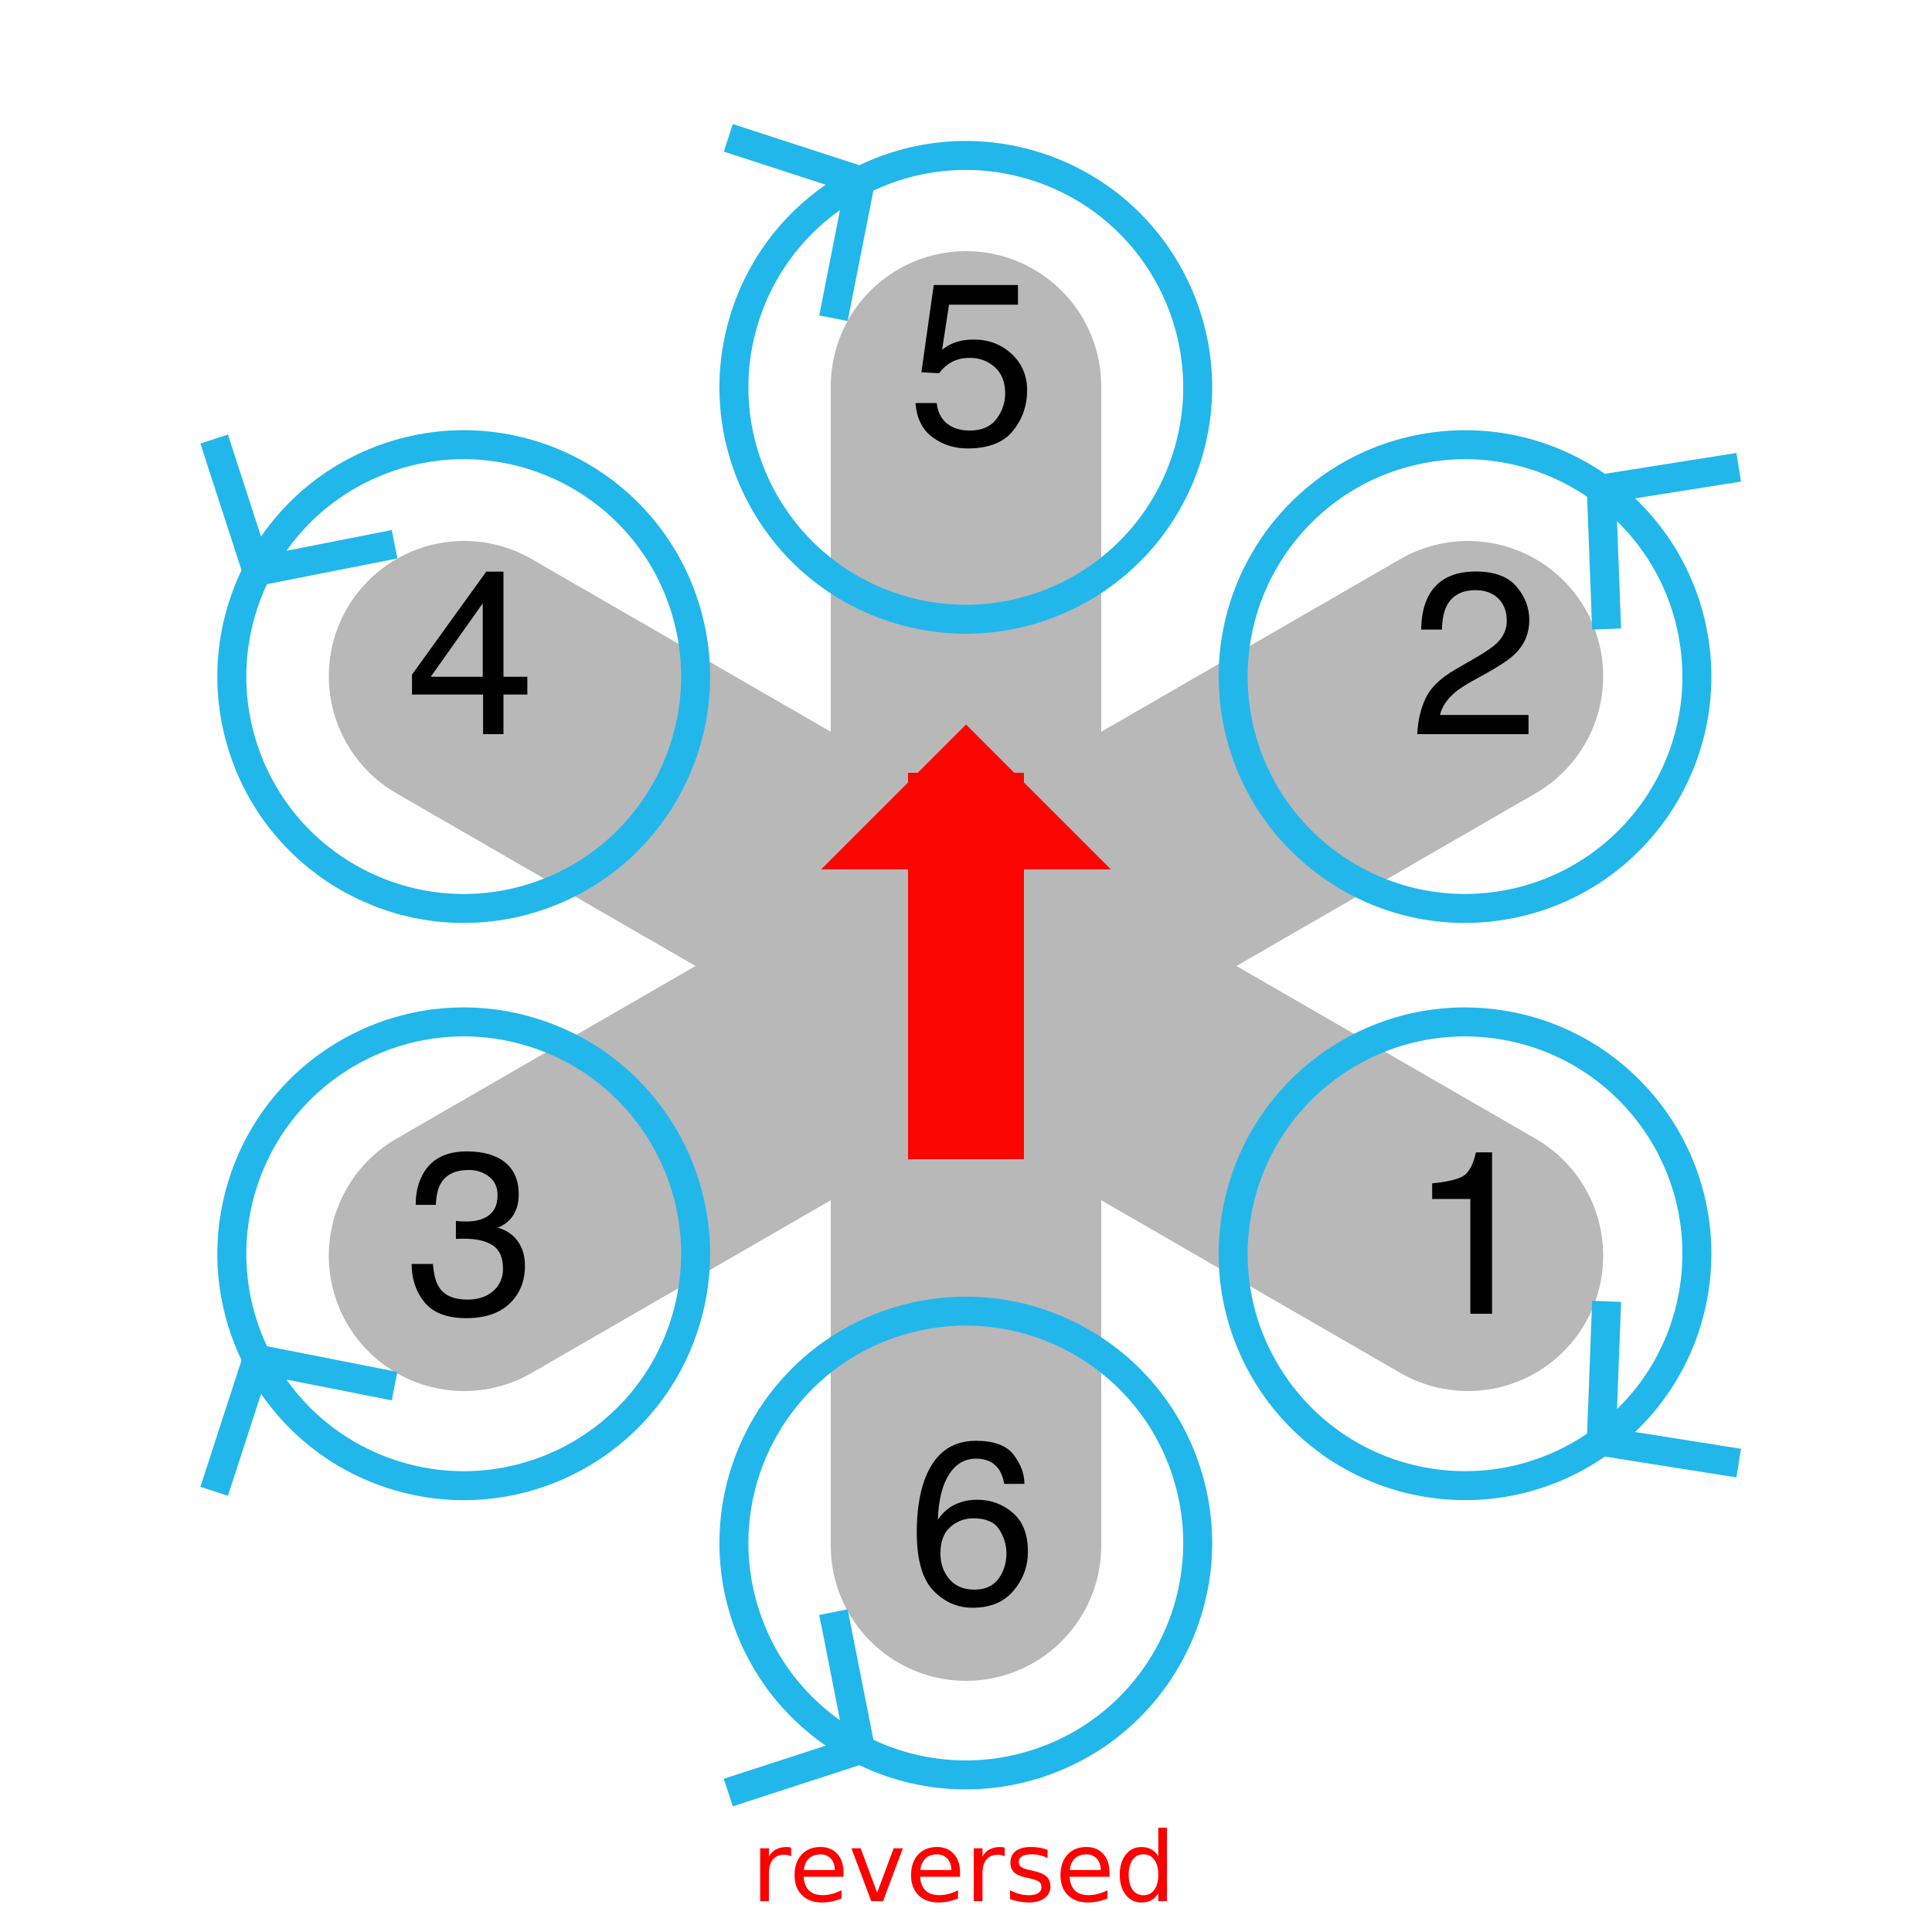 <svg height="200pt" viewBox="0 0 200 200" width="200pt" xmlns="http://www.w3.org/2000/svg" xmlns:xlink="http://www.w3.org/1999/xlink">
    <symbol id="glyph0-1" overflow="visible">
        <path d="m2.965-4.277c.141 1.203.699 2.035 1.676 2.496.5.234 1.078.352 1.734.352 1.25 0 2.176-.398 2.777-1.195.602-.797.902-1.68.902-2.648 0-1.172-.359-2.078-1.07-2.719-.715-.641-1.574-.961-2.574-.961-.727 0-1.348.141-1.871.422-.52.281-.961.672-1.328 1.172l-1.828-.105 1.277-9.035h8.719v2.039h-7.137l-.715 4.664c.391-.297.762-.52 1.113-.668.625-.258 1.348-.387 2.168-.387 1.539 0 2.844.496 3.914 1.488 1.07.992 1.605 2.25 1.605 3.773 0 1.586-.492 2.984-1.469 4.195-.98 1.211-2.547 1.816-4.695 1.816-1.367 0-2.578-.383-3.625-1.156-1.051-.77-1.641-1.949-1.766-3.543zm0 0"/>
    </symbol>
    <symbol id="glyph0-2" overflow="visible">
        <path d="m1.648-3.773c.52-1.07 1.531-2.043 3.039-2.918l2.25-1.301c1.008-.586 1.715-1.086 2.121-1.5.641-.648.961-1.391.961-2.227 0-.977-.293-1.75-.879-2.328-.586-.574-1.367-.859-2.344-.859-1.445 0-2.445.547-3 1.641-.297.586-.461 1.398-.492 2.438h-2.145c.023-1.461.293-2.652.809-3.574.914-1.625 2.527-2.438 4.84-2.438 1.922 0 3.324.52 4.215 1.559.887 1.039 1.328 2.195 1.328 3.469 0 1.344-.473 2.492-1.418 3.445-.547.555-1.527 1.227-2.941 2.016l-1.605.891c-.766.422-1.367.824-1.805 1.207-.781.68-1.273 1.434-1.477 2.262h9.164v1.992h-11.52c.078-1.445.375-2.703.898-3.773zm0 0"/>
    </symbol>
    <symbol id="glyph0-3" overflow="visible">
        <path d="m2.297-11.883v-1.617c1.523-.148 2.586-.398 3.188-.742.602-.348 1.051-1.172 1.348-2.469h1.664v16.711h-2.25v-11.883zm0 0"/>
    </symbol>
    <symbol id="glyph0-4" overflow="visible">
        <path d="m10.938-15.391c.738.973 1.109 1.973 1.109 3.004h-2.086c-.125-.664-.324-1.184-.598-1.559-.508-.703-1.277-1.055-2.309-1.055-1.18 0-2.117.547-2.812 1.633-.695 1.09-1.082 2.652-1.16 4.684.484-.711 1.094-1.242 1.828-1.594.672-.312 1.422-.469 2.25-.469 1.406 0 2.633.449 3.68 1.348 1.047.898 1.57 2.238 1.57 4.02 0 1.523-.496 2.871-1.488 4.051-.992 1.176-2.406 1.762-4.242 1.762-1.57 0-2.926-.598-4.066-1.785-1.141-1.191-1.711-3.199-1.711-6.02 0-2.086.254-3.855.762-5.309.977-2.781 2.762-4.172 5.355-4.172 1.875 0 3.184.484 3.918 1.461zm-1.578 12.828c.551-.746.824-1.625.824-2.641 0-.859-.246-1.68-.738-2.453-.492-.777-1.387-1.168-2.684-1.168-.906 0-1.699.301-2.387.902-.684.602-1.023 1.508-1.023 2.719 0 1.062.312 1.953.93 2.68.621.723 1.484 1.082 2.586 1.082 1.109 0 1.938-.371 2.492-1.121zm0 0"/>
    </symbol>
    <symbol id="glyph0-5" overflow="visible">
        <path d="m1.914-1.18c-.895-1.09-1.34-2.414-1.34-3.977h2.203c.094 1.086.297 1.875.609 2.367.547.883 1.535 1.324 2.965 1.324 1.109 0 2-.297 2.672-.891.672-.594 1.008-1.359 1.008-2.297 0-1.156-.352-1.965-1.062-2.426-.707-.461-1.688-.691-2.945-.691-.141 0-.281.004-.43.004-.145.004-.289.012-.438.02v-1.863c.219.023.402.039.551.047.148.008.309.012.48.012.789 0 1.438-.125 1.945-.375.891-.438 1.336-1.219 1.336-2.344 0-.836-.297-1.48-.891-1.934s-1.285-.68-2.074-.68c-1.406 0-2.379.469-2.918 1.406-.297.516-.465 1.25-.504 2.203h-2.086c0-1.25.25-2.312.75-3.188.859-1.562 2.371-2.344 4.535-2.344 1.711 0 3.035.383 3.973 1.141.938.762 1.406 1.867 1.406 3.312 0 1.031-.277 1.867-.832 2.508-.344.398-.789.711-1.336.938.883.242 1.57.711 2.07 1.398.496.691.742 1.539.742 2.539 0 1.602-.527 2.906-1.582 3.914-1.055 1.008-2.551 1.512-4.488 1.512-1.984 0-3.422-.543-4.32-1.637zm0 0"/>
    </symbol>
    <symbol id="glyph0-6" overflow="visible">
        <path d="m7.934-5.941v-7.605l-5.379 7.605zm.035 5.941v-4.102h-7.359v-2.062l7.688-10.664h1.781v10.887h2.473v1.84h-2.473v4.102zm0 0"/>
    </symbol>
    <g>
        <g>
            <path d="m100 40v120m51.961-90-103.922 60m103.922 0-103.922-60" style="fill:none;stroke:#b8b8b8;stroke-width:28;stroke-linecap:round;stroke-linejoin:round;stroke-miterlimit:10"/>
            <g>
                <use height="100%" width="100%" x="94" xlink:href="#glyph0-1" y="46"/>
            </g>
            <g>
                <use height="100%" width="100%" x="145.961" xlink:href="#glyph0-2" y="76"/>
            </g>
            <g>
                <use height="100%" width="100%" x="145.961" xlink:href="#glyph0-3" y="136"/>
            </g>
            <g>
                <use height="100%" width="100%" x="94" xlink:href="#glyph0-4" y="166"/>
            </g>
            <g>
                <use height="100%" width="100%" x="42.039" xlink:href="#glyph0-5" y="136"/>
            </g>
            <g>
                <use height="100%" width="100%" x="42.039" xlink:href="#glyph0-6" y="76"/>
            </g>
            <path d="m100 80v40" fill="none" stroke="#fa0500" stroke-linejoin="bevel" stroke-miterlimit="10" stroke-width="12"/>
            <path d="m100 75-15 15h30z" fill="#fa0500"/>
            <g fill="none" stroke="#22B7EB" stroke-miterlimit="10" stroke-width="3">
                <path d="m92.564 136.908c12.605-4.096 26.146 2.804 30.242 15.409 4.096 12.605-2.804 26.146-15.409 30.242-12.605 4.096-26.146-2.804-30.242-15.409-4.096-12.605 2.804-26.146 15.409-30.242m-3.478 44.207-13.694 4.449m13.694-4.449-2.807-14.227"/>
                <path d="m25.179 122.376c4.096-12.605 17.637-19.505 30.242-15.409 12.605 4.096 19.505 17.637 15.409 30.242-4.096 12.605-17.637 19.505-30.242 15.409-12.605-4.096-19.505-17.637-15.409-30.242m1.44 18.31-4.449 13.694m4.449-13.694 14.227 2.807"/>
                <path d="m25.179 77.456c-4.096-12.605 2.804-26.146 15.409-30.242 12.605-4.096 26.146 2.804 30.242 15.409 4.096 12.605-2.804 26.146-15.409 30.242-12.605 4.096-26.146-2.804-30.242-15.409m1.44-18.31-4.449-13.694m4.449 13.694 14.227-2.807"/>
                <path d="m92.564 62.924c-12.605-4.096-19.505-17.637-15.409-30.242 4.096-12.605 17.637-19.505 30.242-15.409 12.605 4.096 19.505 17.637 15.409 30.242-4.096 12.605-17.637 19.505-30.242 15.409m-3.478-44.207-13.694-4.449m13.694 4.449-2.807 14.227"/>
                <path d="m127.954 73.794c-2.073-13.091 6.859-25.386 19.95-27.459 13.091-2.073 25.386 6.859 27.459 19.95 2.073 13.091-6.859 25.386-19.95 27.459-13.091 2.073-25.386-6.859-27.459-19.95m37.814-23.169.547 14.491m-.547-14.491 14.221-2.252"/>
                <path d="m127.954 126.037c2.073-13.091 14.368-22.023 27.459-19.95 13.091 2.073 22.023 14.368 19.95 27.459-2.073 13.091-14.368 22.023-27.459 19.95-13.091-2.073-22.023-14.368-19.95-27.459m37.814 23.169.547-14.491m-.547 14.491 14.221 2.252"/>
            </g>
        </g>
        <g fill="#f00">
            <path d="m81.896 192.175q-.151-.088-.332-.127-.176-.044-.391-.044-.762 0-1.172.498-.405.493-.405 1.421v2.881h-.903v-5.469h.903v.85q.283-.498.737-.737.454-.244 1.104-.244.093 0 .205.015.112.01.249.034l.005.923z"/>
            <path d="m87.321 193.845v.439h-4.131q.059.928.557 1.416.503.483 1.396.483.518 0 1.001-.127.488-.127.967-.381v.85q-.483.205-.991.312-.508.107-1.03.107-1.309 0-2.075-.762-.762-.762-.762-2.061 0-1.343.723-2.129.728-.791 1.958-.791 1.104 0 1.743.713.645.708.645 1.929zm-.898-.264q-.01-.737-.415-1.177-.4-.439-1.064-.439-.752 0-1.206.425-.449.425-.518 1.196l3.203-.005z"/>
            <path d="m88.141 191.335h.952l1.709 4.59 1.709-4.59h.952l-2.051 5.469h-1.221z"/>
            <path d="m99.381 193.845v.439h-4.131q.059.928.557 1.416.503.483 1.396.483.518 0 1.001-.127.488-.127.967-.381v.85q-.483.205-.991.312-.508.107-1.03.107-1.309 0-2.075-.762-.762-.762-.762-2.061 0-1.343.723-2.129.728-.791 1.958-.791 1.104 0 1.743.713.645.708.645 1.929zm-.898-.264q-.01-.737-.415-1.177-.4-.439-1.064-.439-.752 0-1.206.425-.449.425-.518 1.196l3.203-.005z"/>
            <path d="m104.005 192.175q-.151-.088-.332-.127-.176-.044-.391-.044-.762 0-1.172.498-.405.493-.405 1.421v2.881h-.903v-5.469h.903v.85q.283-.498.737-.737.454-.244 1.104-.244.093 0 .205.015.112.01.249.034l.005.923z"/>
            <path d="m108.444 191.496v.85q-.381-.195-.791-.293-.41-.098-.85-.098-.669 0-1.006.205-.332.205-.332.615 0 .312.239.493.239.176.962.337l.308.068q.957.205 1.357.581.405.371.405 1.04 0 .762-.605 1.206-.601.444-1.655.444-.439 0-.918-.088-.474-.083-1.001-.254v-.928q.498.259.981.391.483.127.957.127.635 0 .977-.215.342-.22.342-.615 0-.366-.249-.562-.244-.195-1.079-.376l-.312-.073q-.835-.176-1.206-.537-.371-.366-.371-1.001 0-.771.547-1.191.547-.42 1.553-.42.498 0 .938.073.439.073.811.22z"/>
            <path d="m114.85 193.845v.439h-4.131q.059.928.557 1.416.503.483 1.396.483.518 0 1.001-.127.488-.127.967-.381v.85q-.483.205-.991.312-.508.107-1.03.107-1.309 0-2.075-.762-.762-.762-.762-2.061 0-1.343.723-2.129.728-.791 1.958-.791 1.104 0 1.743.713.645.708.645 1.929zm-.898-.264q-.01-.737-.415-1.177-.4-.439-1.064-.439-.752 0-1.206.425-.449.425-.518 1.196l3.203-.005z"/>
            <path d="m119.904 192.165v-2.959h.898v7.598h-.898v-.82q-.283.488-.718.728-.43.234-1.035.234-.991 0-1.616-.791-.62-.791-.62-2.08 0-1.289.62-2.08.625-.791 1.616-.791.605 0 1.035.239.435.234.718.723zm-3.062 1.909q0 .991.405 1.558.41.562 1.123.562.713 0 1.123-.562.41-.566.41-1.558 0-.991-.41-1.553-.41-.566-1.123-.566-.713 0-1.123.566-.405.562-.405 1.553z"/>
        </g>
    </g>
</svg>

